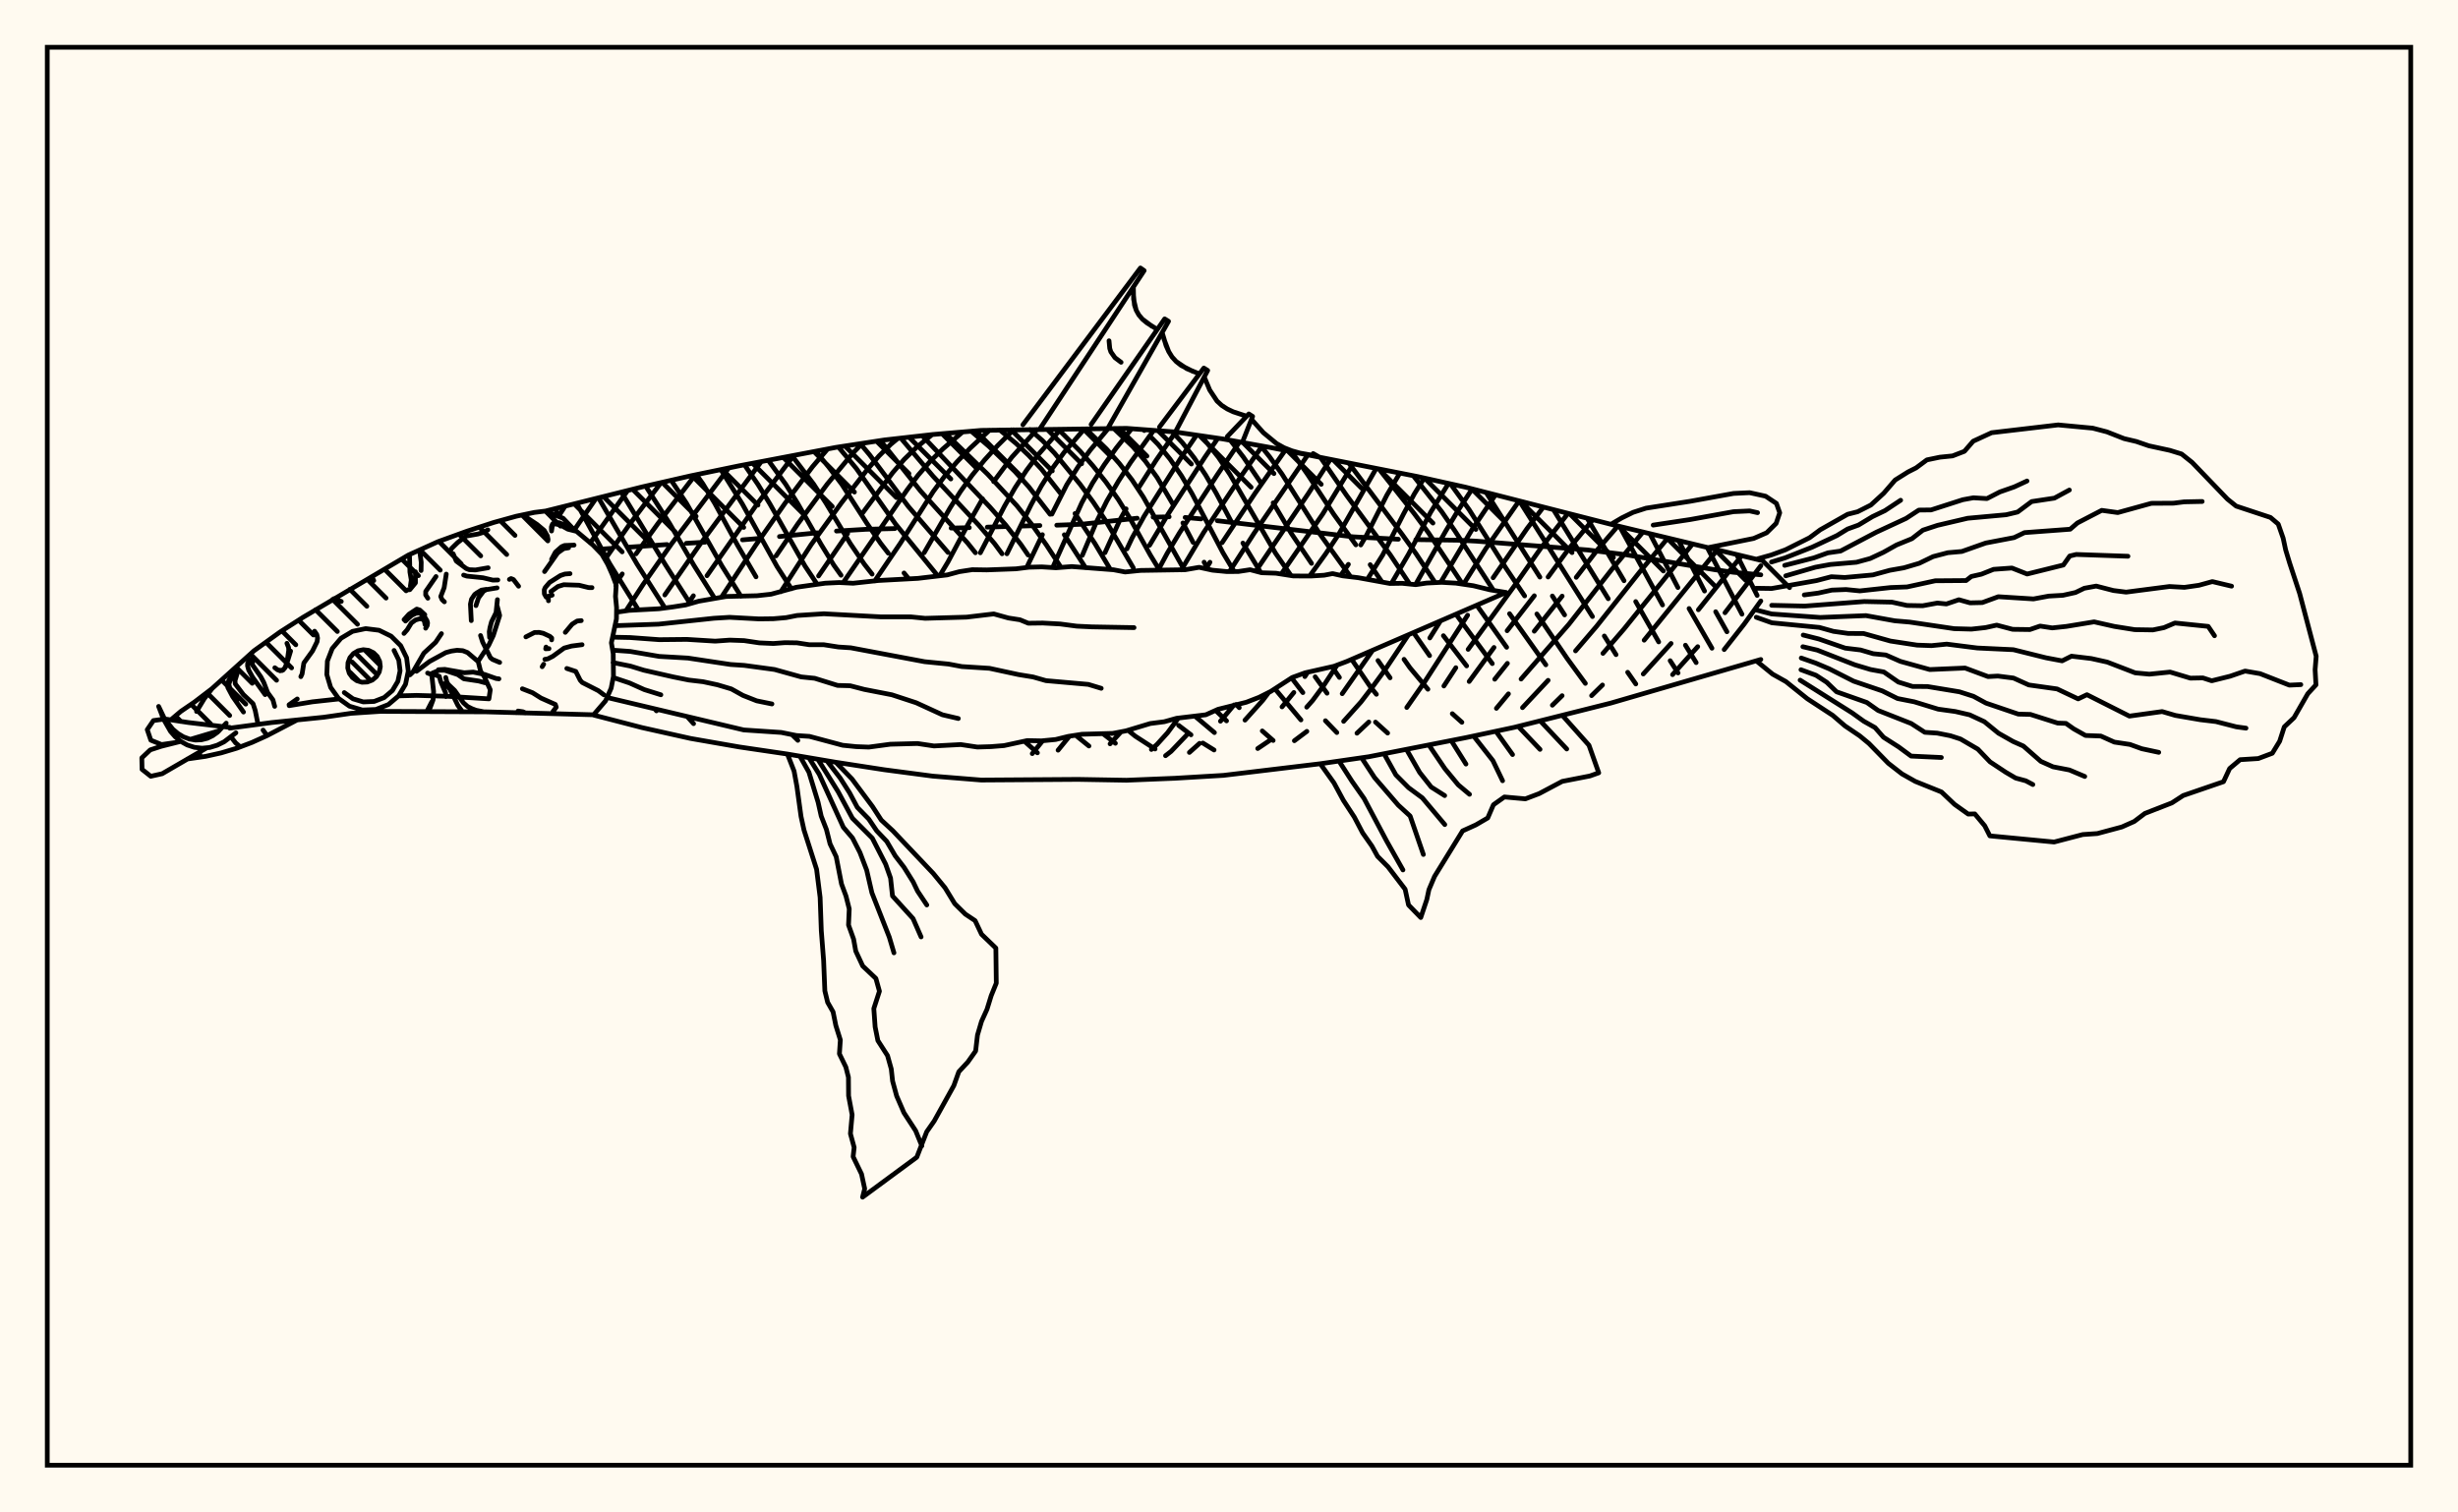 <svg xmlns="http://www.w3.org/2000/svg" width="520" height="320"><rect x="0" y="0" width="520" height="320" fill="floralwhite"/><rect x="10" y="10" width="500" height="300" stroke="black" stroke-width="1" fill="none"/><path stroke="black" stroke-width="1" fill="none" stroke-linecap="round" stroke-linejoin="round" d="
M 115.31 108.15 135.84 103.02 146.09 100.68 156.34 98.56 176.83 94.66 187.08 93.09 197.33 91.93 207.58 91.06 238.32 90.63 248.57 91.39 258.82 92.89 269.06 94.74 299.81 100.81 310.06 103.08 340.8 110.93 372.51 118.55 
M 372.51 139.53 340.8 148.75 320.3 153.9 310.06 156.08 289.56 160.11 279.31 161.59 258.82 164.05 248.57 164.66 238.32 165.08 228.07 164.9 207.58 165.04 197.33 164.21 187.08 162.86 176.83 161.28 166.58 159.54 156.34 158.03 146.09 156.24 135.84 153.95 125.58 151.29 
M 372.51 121.62 366.64 121.07 362.85 120.55 343.87 117.35 335.9 116.36 312.38 114.5 308.68 114.3 299.52 114.17 
M 295.83 114.09 286.3 113.58 257.52 110.17 
M 254.1 109.79 250.72 109.48 
M 247.34 109.34 243.95 109.42 
M 240.58 109.64 228.78 110.92 223.56 111.12 
M 219.99 111.19 216.34 111.3 
M 212.63 111.41 208.86 111.53 
M 205.06 111.64 201.22 111.73 
M 189.31 111.83 183.15 111.99 176.96 112.36 
M 172.87 112.73 164.9 113.52 
M 160.98 113.89 157.08 114.22 
M 149.19 114.71 145.18 114.95 
M 141.13 115.21 133.16 115.76 
M 129.33 116.03 126.33 116.24 
M 138.52 149.97 138.87 150.4 
M 117.43 107.63 118.37 109.35 
M 145.37 151.6 146.73 153.11 
M 122 106.49 128.99 119.27 135.06 129.04 
M 126.62 105.34 134.76 119.33 140.67 128.63 
M 131.44 104.13 140.73 119.42 146.02 127.71 
M 167.55 155.43 168.79 156.64 
M 136.59 102.84 141.64 110.73 146.76 119.55 150.94 126.2 
M 141.99 101.62 145.21 106.45 152.72 119.74 156.75 126.16 
M 147.33 100.43 148.69 102.35 151.2 106.48 156.04 115.37 159.94 122.05 
M 152.5 99.36 157.03 106.61 164.38 119.85 167.42 124.57 
M 157.5 98.35 160.36 102.51 162.86 106.59 170.29 119.74 172.88 123.62 
M 162.54 97.41 166.21 102.45 168.74 106.49 173.7 115.17 176.4 119.57 177.93 121.71 
M 167.58 96.46 172.11 102.4 174.72 106.42 179.9 115.03 182.85 119.36 184.5 121.47 
M 172.55 95.5 175.29 98.78 178.09 102.47 183.38 110.7 186.29 114.94 187.92 117.04 
M 191.25 121.23 192.24 122.45 
M 216.72 156.83 219.47 159.28 
M 177.37 94.58 181.13 99.08 189.44 110.85 198.37 121.81 
M 181.99 93.87 183.95 96.2 192.18 107.18 200.56 116.89 
M 227.61 155.61 230.37 157.84 
M 186.27 93.21 194.73 103.87 204.71 114.9 206.35 116.95 
M 233.4 155.28 235.97 157.26 
M 190.57 92.69 197.38 100.74 207.03 111.07 210.4 115.02 211.99 117.17 
M 238.62 154.5 240.16 155.75 244.36 158.47 
M 195.09 92.18 209.4 107.26 212.72 111.02 215.97 115.2 217.5 117.43 
M 200.03 91.7 208.95 100.34 215.1 106.97 218.28 110.96 221.4 115.35 224.46 120.05 
M 249.34 153.47 251.96 155.47 
M 254.47 157.21 256.84 158.68 
M 205.47 91.24 209.23 94.46 214.72 99.77 217.63 102.98 222.15 108.81 
M 225.16 113.14 229.66 120.12 
M 252.84 151.56 256.92 155 
M 211.52 90.98 214.96 93.83 217.61 96.34 220.32 99.25 224.53 104.61 
M 227.42 108.65 231.63 114.99 234.91 120.49 
M 257.16 150.3 259.48 152.52 
M 217.86 90.87 220.54 93.22 223.09 95.87 228.46 102.41 231.28 106.24 233.97 110.26 239.75 120.13 
M 261.52 149.04 262.17 149.73 
M 267.04 154.65 269.34 156.67 
M 223.89 90.83 228.52 95.48 231.21 98.55 233.96 101.99 236.61 105.73 239.01 109.61 243.35 117.43 245.3 120.63 
M 229.75 90.78 234.08 94.99 236.8 98.06 239.46 101.5 241.89 105.19 250.53 120.55 
M 269.71 145.73 275.22 152.32 
M 235.66 90.68 239.62 94.47 242.3 97.57 244.8 101.03 248.13 106.67 
M 250.25 110.64 252.41 114.76 
M 254.73 118.94 255.61 120.45 
M 273.24 143.43 275.63 146.54 
M 280.4 152.49 282.81 154.99 
M 241.85 90.89 242.08 91.09 
M 243.65 92.65 244.99 94.01 247.54 97.15 249.95 100.67 252.18 104.45 258.72 116.95 261.09 120.92 
M 278.23 143.19 280.74 146.67 
M 247.96 91.34 250.14 93.66 252.65 96.89 255.04 100.48 257.3 104.36 260.62 110.62 
M 262.94 114.9 266.72 121.14 
M 281.8 141.07 283.36 143.33 
M 290.99 152.78 293.56 155.1 
M 254.13 92.2 257.77 96.76 260.22 100.41 269.83 117.02 273.13 121.79 
M 285.94 139.5 289.86 145.25 291.18 146.9 
M 260.28 93.15 263.03 96.69 266.86 102.33 
M 269.34 106.39 273.13 112.79 277.46 119.2 
M 291.52 139.76 294.08 143.41 
M 266.7 94.31 268.55 96.6 271.21 100.3 279.2 112.96 285.74 122.04 
M 297.03 139.5 298.27 141.27 302.08 145.83 
M 307.24 151 309.27 152.82 
M 273.27 95.59 276.67 100.44 282.17 108.82 286.84 115.28 
M 289.87 119.47 292.35 123.11 
M 299.03 133.84 302.43 138.71 
M 279.39 96.84 284.84 104.76 294.12 117.4 298.23 123.57 
M 305.36 134.5 310.27 140.89 
M 285.37 98.02 296.64 113.08 299.56 117.14 303.61 123.27 
M 308.01 129.95 315.7 140.4 
M 291.77 99.28 299.19 108.67 302.18 112.7 309.42 123.59 
M 312.41 128.05 318.74 136.95 
M 298.99 100.66 304.98 108.23 307.75 112.26 315.97 124.92 
M 319.35 129.85 327.03 140.66 
M 306.85 102.37 310.81 107.84 318.59 120.2 322.54 126.08 
M 325.13 129.9 331.56 139.35 335.39 144.59 
M 314.39 104.19 325.77 122.1 
M 328.41 126.1 331 130.1 
M 321.45 106.01 336.89 130.45 
M 339.4 134.56 341.88 138.51 
M 344.34 142.24 346.06 144.71 
M 328.67 107.88 340.23 126.68 
M 335.79 109.67 343.57 122.87 
M 346.04 127.28 350.9 135.81 
M 353.33 139.79 355 142.38 
M 342.64 111.37 351.72 128 
M 356.56 136.51 358.83 140.19 
M 349.03 112.9 354.97 124.31 
M 357.33 128.75 362.17 137.15 
M 355.11 114.37 360.6 125.05 
M 362.96 129.43 365.34 133.67 
M 361.18 115.85 368.52 129.95 
M 367.39 117.33 371.73 125.98 
M 119.54 107.11 118.15 109.26 
M 126.07 105.48 121.52 112.08 
M 132.79 103.78 124.86 114.87 
M 139.86 102.1 133.23 110.87 127.97 118.38 
M 147.09 100.48 139.19 110.77 134.56 117.18 
M 131.64 121.43 130.26 123.49 
M 154.17 99.01 142.07 115.06 136.06 123.64 132.42 129.23 
M 161.03 97.69 148.1 115.15 140.64 125.88 
M 167.88 96.41 160.18 106.61 149.56 121.81 
M 146.69 126.05 145.44 127.88 
M 175.09 95 171.91 98.72 166.04 106.53 159.84 115.4 152.62 126.36 
M 182.46 93.8 180.47 95.82 175.01 102.42 168.8 110.81 164.18 117.61 
M 189.95 92.76 188.45 94 185.96 96.47 183.51 99.31 177.99 106.42 171.61 115.22 165.19 125.2 
M 197.2 91.94 193.87 94.68 191.28 97.2 188.88 99.97 182.4 108.65 
M 179.32 112.87 173.17 121.86 
M 203.65 91.39 199.48 94.97 196.73 97.67 194.22 100.55 191.91 103.64 178.36 123.29 
M 209.34 91.02 205.28 94.79 202.47 97.7 199.82 100.79 197.43 104 190.49 114.91 185.05 122.93 
M 214.42 90.93 211.06 94.27 208.28 97.33 205.63 100.59 203.18 104 200.98 107.48 195.51 116.95 
M 219.39 90.86 214.06 96.73 210.21 101.9 
M 207.87 105.53 204.71 111.08 200.54 118.91 198.82 121.77 
M 224.37 90.83 219.68 96.14 217.15 99.53 214.73 103.22 212.5 107.11 207.39 116.96 
M 229.37 90.78 225.1 95.74 222.64 99.1 220.31 102.8 218.12 106.82 213.02 117.17 
M 234.43 90.7 230.58 95.31 228.05 98.79 225.68 102.56 222.53 108.78 
M 220.53 113.12 217.2 120.07 
M 239.4 90.71 236.15 94.79 233.61 98.34 231.12 102.22 228.84 106.41 222.69 120.09 
M 244.07 91.06 239.18 97.84 236.64 101.76 234.17 105.98 231.93 110.49 228.97 117.5 
M 248.71 91.41 244.58 97.38 240.78 103.35 
M 238.23 107.66 236.98 109.88 233.76 116.94 
M 253.14 92.06 249.74 97.02 242.03 109.24 239.52 113.78 238.41 116.13 
M 257.65 92.72 254.84 96.82 247.14 108.74 243.19 115.37 
M 220.59 156.72 218.38 159.45 
M 262.24 93.5 257.53 100.44 249.53 112.73 246.93 117.06 245.02 120.62 
M 226.22 155.8 223.84 158.72 
M 267.01 94.37 262.8 100.39 254.65 112.65 249.92 120.57 
M 271.86 95.31 265.54 104.33 258.54 114.82 
M 255.97 118.96 255.14 120.35 
M 237.17 154.83 234.84 157.38 
M 276.65 96.28 265.33 112.79 260.1 120.93 
M 281.42 97.24 276.77 104.44 265.66 120.85 
M 249.29 151.93 247 155.04 244.77 157.5 243.58 158.57 
M 286.24 98.2 279.84 108.73 271.05 121.46 
M 250.97 155.6 247.74 158.98 246.57 159.89 
M 291.12 99.15 283.18 113.09 280.42 117.22 277.05 121.88 
M 261.06 149.15 258.19 152.59 
M 253.78 157.27 251.62 159.2 
M 296.13 100.11 293.39 104.77 289.11 113.21 287.88 115.3 
M 285.26 119.4 283.63 121.75 
M 268.4 146.51 267.15 148.16 263.38 152.36 
M 301.3 101.14 299.22 104.48 296.89 108.81 292.51 117.42 289.28 122.55 
M 276.64 142.23 276.05 143.15 
M 273.72 146.51 271.22 149.56 
M 306.44 102.28 302.64 108.41 297.99 117.24 294.36 123.44 
M 282.86 140.73 280.05 145.02 277.69 148.21 276.44 149.62 
M 268.6 156.67 266.08 158.37 
M 311.45 103.44 308.47 107.98 305.82 112.41 299.46 123.69 
M 290.4 137.57 283.95 146.77 
M 276.47 154.74 273.83 156.72 
M 316.37 104.7 311.43 112.02 304.77 123.22 
M 297.97 134.3 293.04 141.67 290.42 145.26 287.93 148.51 284.25 152.62 
M 321.37 105.99 314.3 116.13 309.6 123.62 
M 304.75 131.36 302.48 134.98 
M 289.58 152.76 287.07 155.13 
M 326.49 107.31 323.06 111.82 315.88 122.24 
M 310.48 130.16 301.36 144.32 297.61 149.69 
M 331.7 108.65 325.99 115.95 320.21 124.18 310.59 137.39 
M 307.99 141.27 305.46 145.14 
M 336.97 109.97 332 115.96 327.51 122.08 
M 324.59 126.05 318.84 133.45 
M 316.06 136.99 310.81 144.19 
M 342.28 111.28 338.04 116.2 333.46 122.15 
M 330.48 126.12 324.58 133.55 
M 318.9 140.35 316.22 143.71 
M 347.59 112.55 340.94 120.53 331.91 132.07 321.79 143.67 
M 319.12 146.8 316.57 149.87 
M 352.85 113.82 346.79 121.14 337.77 132.5 333.31 137.71 
M 327.51 143.94 322.09 149.72 
M 358.07 115.09 343.58 133.06 339.11 138.24 
M 330.47 147.19 328.41 149.21 
M 363.3 116.36 347.83 135.45 
M 339.01 144.93 336.71 147.18 
M 368.45 117.58 359.3 129.01 
M 353.52 136.14 347.64 142.6 
M 372.51 119.7 364.93 129.64 
M 359.16 136.82 353.84 142.74 
M 372.51 127.15 369 132.03 364.76 137.43 
M 216.4 89.87 241.26 56.7 242.05 57.25 219.91 90.86 
M 230.83 89.81 246.39 67.47 247.21 67.98 234.32 90.7 
M 245.3 90.33 254.68 77.87 255.49 78.38 248.65 91.4 
M 259.64 92.36 264.19 87.58 265 88.1 262.82 93.61 
M 277.8 95.96 279.31 96.83 
M 239.77 60.71 239.82 63.32 240.37 65.64 240.93 66.64 241.69 67.53 242.63 68.31 244.83 69.7 
M 245.86 70.35 246.69 73.13 247.25 74.39 247.95 75.52 248.83 76.49 251.07 78 253.74 79.11 
M 254.77 79.76 255.92 82.52 257.46 84.85 258.46 85.77 259.61 86.52 260.9 87.13 263.73 88.06 
M 264.76 88.72 267.27 91.54 270.07 93.85 271.63 94.72 273.3 95.38 275.06 95.87 278.78 96.52 
M 239.76 62.04 240 64.53 240.37 65.64 240.93 66.64 241.69 67.53 243.7 69.03 
M 234.62 72.1 234.77 73.72 235.01 74.45 235.87 75.67 237.17 76.65 
M 246.25 71.77 247.25 74.39 247.95 75.52 248.83 76.49 249.87 77.31 252.37 78.58 
M 130.43 129.53 133.09 129.14 139.39 128.8 142.24 128.43 145.05 127.99 147.83 127.2 153.62 126.2 160.16 126.04 163.11 125.72 168.48 124.25 174.58 123.39 177.52 123.25 180.48 123.4 185.83 122.82 194.19 122.37 200.39 121.64 202.95 120.95 205.69 120.53 208.74 120.58 214.95 120.35 217.67 120.01 220.38 119.94 223.39 120.13 226.73 119.87 235.57 120.55 238.03 121.02 241.28 120.69 250.74 120.54 253.69 120.03 256.5 120.64 259.51 120.93 261.96 120.92 264.47 120.54 266.9 121.18 269.93 121.28 273.61 121.86 277.31 121.88 280.14 121.7 281.92 121.36 284.06 121.84 287.35 122.23 294.03 123.45 296.62 123.41 299.5 123.7 301.81 123.36 304.98 123.21 308.01 123.38 311.7 123.93 315.26 124.8 318.63 125.35 284.91 139.95 282.2 140.97 276.1 142.35 273.36 143.35 268.83 146.29 266.35 147.54 263.66 148.58 257.68 150.07 255.1 151.23 248.92 151.97 246.31 152.7 243.34 153.08 238.21 154.63 235.41 155.17 228.9 155.35 226.01 155.8 223.33 156.46 220.34 156.75 217.31 156.69 212.41 157.75 209.65 157.97 206.76 158.06 203.25 157.53 197.59 157.83 194.1 157.31 188.35 157.46 183.8 158.07 181.13 157.97 178.27 157.68 171.24 155.8 168.49 155.62 165.27 154.97 157.34 154.44 128.42 147.57 
M 130.12 132.38 139.33 132.06 151.02 130.81 154.34 130.61 160.56 130.95 163.61 130.91 166.29 130.68 168.63 130.22 174.29 129.86 186.28 130.51 192.72 130.52 195.71 130.82 204.49 130.57 210.23 129.89 213.32 130.75 215.77 131.13 217.54 131.86 220.59 131.82 224.3 132.02 227.79 132.48 230.96 132.63 239.91 132.79 
M 129.6 134.81 133.33 134.89 139.45 135.34 145.3 135.28 151.31 135.65 154.39 135.43 157.42 135.54 160.66 136.02 163.61 136.15 166.08 135.97 168.6 136.01 171.23 136.41 174.22 136.4 177.37 136.89 179.99 137.06 195.61 140 200.68 140.5 203.49 141.03 209.33 141.4 215.49 142.73 218.55 143.23 221.28 144.01 230.23 144.8 232.97 145.63 
M 129.61 137.56 133.35 137.83 139.45 138.88 145.53 139.23 154.55 140.59 157.44 140.78 163.85 141.65 169.5 143.22 172.35 143.51 177.2 145.02 179.86 145.09 182.83 145.86 188.68 147 193.83 148.69 199.37 151.23 202.74 152.02 
M 129.69 140.19 133.37 140.93 136.2 141.8 142.43 143.22 145.7 143.88 148.76 144.24 151.78 144.89 154.71 145.76 157.17 147.13 160.08 148.28 163.31 148.94 
M 129.73 143.35 133.17 144.5 136.32 145.91 139.81 147 
M 176.83 161.28 180.23 164.8 184.58 170.64 186.44 173.51 188.88 175.77 197.43 184.79 199.93 187.84 201.98 191.2 204.22 193.41 206.29 194.79 207.65 197.67 210.68 200.59 210.77 208.01 209.69 210.67 208.81 213.53 207.64 216.11 206.79 219 206.4 222.37 204.75 224.7 202.84 226.76 201.79 229.69 197.63 237.19 196.05 239.45 193.95 244.84 182.48 253.29 182.93 251.51 182.26 248.4 180.48 244.73 180.7 242.77 179.91 239.86 180.27 235.86 179.52 231.84 179.49 227.93 178.94 225.76 177.58 222.97 177.78 220.03 176.82 216.96 176.24 214.09 175.09 212.07 174.5 209.64 174.24 203.22 173.75 196.93 173.5 189.87 172.75 183.92 170.09 175.62 169.46 172.75 168.59 166.4 167.99 163.15 166.58 159.54 
M 174.93 160.96 177.74 164.61 179.73 167.74 181.37 170.82 183.79 173.29 185.46 175.77 187.59 178.01 189.39 181.08 191.25 183.5 193.18 186.59 194.11 188.53 196.07 191.47 
M 173.02 160.64 177.32 167.52 180.33 173.12 184.54 177.34 187.36 182.84 188.4 185.78 188.81 189.56 193.16 194.35 194.86 198.23 
M 171.12 160.31 173.31 163.82 178.41 175.03 180.35 177.3 181.92 180.36 183.35 184.1 184.45 188.88 188.13 198.27 189.12 201.6 
M 169.22 159.99 171.13 163.38 173.07 169.73 173.73 172.67 174.83 175.49 175.6 178.54 176.9 181.26 178.02 187.02 178.97 189.58 179.66 192.3 179.51 195.71 180.58 198.69 181.04 201.23 182.51 204.38 185.3 207.02 186.05 209.72 184.86 213.39 185.14 217.28 185.72 220.17 187.76 223.34 188.55 226.17 188.83 228.73 189.69 231.88 191.23 235.43 193.71 239.24 195.02 242.45 
M 330.55 151.39 336.15 157.67 338.22 163.51 336.34 164.18 330.5 165.32 325.62 167.91 322.7 169.02 318.26 168.62 315.94 170.27 314.74 173.06 312.22 174.53 309.42 175.8 303.48 185.44 302.29 188.25 301.85 190.32 300.57 194.13 297.98 191.47 297.26 188.14 293.64 183.4 291.43 181.18 290.22 178.99 288.27 176.22 286.51 172.87 284.2 169.34 282.21 165.65 279.31 161.59 
M 325.86 152.54 331.45 158.47 
M 321.18 153.69 325.8 158.55 
M 316.46 154.72 319.99 159.65 
M 311.74 155.72 315.83 160.93 317.88 165.19 
M 307.01 156.68 310.13 161.66 
M 302.27 157.61 305.67 162.63 308.5 166.06 310.88 168.06 
M 297.54 158.55 300.34 163.44 302.78 166.52 305.63 168.33 
M 292.8 159.47 295.3 163.95 297.98 166.65 300.89 168.8 305.65 174.46 
M 288.05 160.33 290.8 164.53 295.81 170.35 298.32 172.65 301.12 180.79 
M 283.27 161.02 286.01 165.29 288.58 168.95 293.33 177.91 296.8 184.06 
M 371.54 118.32 374.72 117.42 377.73 116.32 382.82 113.77 385.08 112.09 390.87 108.81 392.99 108.27 395.78 106.86 398.51 104.36 400.93 101.56 403.66 99.85 405.36 98.99 407.64 97.3 410.39 96.73 413.07 96.46 415.58 95.49 417.43 93.35 421.34 91.55 435.41 89.9 442.73 90.59 445.72 91.37 449.36 92.8 451.95 93.41 454.59 94.32 459.02 95.28 461.52 96.05 463.75 97.83 471.23 105.6 473.07 107.08 480.33 109.48 481.97 110.88 483.01 113.86 483.54 116.34 484.38 119.12 486.5 125.56 490 138.85 489.77 141.68 489.95 144.9 488.22 146.78 485.31 151.85 483.25 153.79 482.27 156.83 480.72 159.37 477.75 160.49 473.91 160.73 471.69 162.6 470.39 165.39 461.86 168.32 459.46 169.88 453.76 172.1 451.51 173.8 448.88 174.97 443.69 176.36 440.61 176.57 434.56 178.15 420.96 176.85 419.88 174.72 417.78 172.2 416.38 172.24 413.49 170.18 410.73 167.56 405.19 165.33 402.37 163.74 399.48 161.49 395.38 157.3 393.43 155.69 390.31 153.58 387.73 151.36 382.35 147.84 377.82 144.21 375 142.63 371.54 139.81 
M 374.76 118.91 377.64 118.03 383.37 115.77 388.61 113.31 390.86 111.93 393.17 111.09 396.12 109.31 398.77 108.04 402.09 105.84 
M 377.56 119.62 383.75 118.03 386.7 116.97 389.37 116.59 396.91 112.62 403.25 109.68 405.94 107.92 408.53 107.89 415.24 105.73 417.47 105.32 420.35 105.49 423.06 104.09 426.14 103.01 428.82 101.77 
M 377.78 121.83 384.05 120.01 387.22 119.43 392.74 118.96 395.64 118.17 398.44 116.86 401.22 115.3 404.48 113.97 406.79 112.17 409.88 111.15 416.27 109.65 424.41 108.91 426.84 108.33 429.8 106.12 434.62 105.39 437.78 103.68 
M 371.54 124.46 374.8 124.51 384.29 122.84 387.43 122.02 390.27 122.18 396.21 121.64 399.8 120.66 402.8 120.13 406.02 119.18 408.96 117.76 412.07 116.94 415.03 116.68 420.09 114.89 426.1 113.74 428.29 112.69 437.96 111.97 439.48 110.65 444.63 107.98 448.03 108.45 455.13 106.49 459.84 106.46 462.07 106.18 465.88 106.1 
M 381.7 125.87 384.66 125.48 387.54 124.85 390.54 124.73 393.45 125.02 399.96 124.31 403.44 124.18 409.4 122.88 415.94 122.83 417.04 121.97 419.19 121.48 421.75 120.46 425.63 120.18 428.85 121.45 436.51 119.55 437.86 117.64 439.23 117.31 450.18 117.69 
M 374.81 128.07 381.8 128.23 394.38 127.27 400.25 127.4 403.44 128.1 406.76 128.16 409.86 127.59 411.77 127.78 414.41 126.89 416.77 127.55 419.36 127.49 422.75 126.25 430.19 126.72 433.41 126.12 436.42 125.95 439.08 125.36 440.94 124.46 443.46 124 447.1 124.94 449.79 125.28 458.96 124.09 462.13 124.27 465.2 123.83 468.03 123.05 472.1 124.02 
M 371.54 129.06 374.79 129.9 385.08 130.64 394.75 130.25 400.86 131.35 404.01 131.62 413.4 133.01 417.06 133.11 420.05 132.78 422.41 132.26 425.79 133.15 429.43 133.2 431.59 132.46 434.16 132.85 437.17 132.53 443.02 131.57 447.28 132.53 451.61 133.22 455.44 133.28 457.81 132.79 460.12 131.81 467.15 132.53 468.49 134.51 
M 371.54 130.6 374.84 131.77 384.91 132.75 387.87 133.58 390.99 134.02 394.27 134.04 399.93 135.63 405.56 136.49 408.62 136.6 411.84 136.28 418.3 137.1 425.94 137.46 432.86 139.18 436.25 139.82 438.23 138.83 442.41 139.33 445.79 140.08 451.71 142.36 454.71 142.64 459.09 142.19 463.38 143.48 466.02 143.43 467.9 144.04 471.8 143.07 474.96 141.98 478.13 142.53 484.32 144.96 486.75 144.85 
M 381.48 134.36 384.77 135.19 390.37 137.13 393.61 137.52 396.3 138.31 398.96 138.58 402.03 139.93 408.25 141.66 415.72 141.34 420.58 143.15 422.66 143.04 425.96 143.46 429.19 144.92 435.18 145.76 439.64 147.87 441.5 146.98 450.48 151.51 457.41 150.55 460.22 151.37 465.5 152.28 468.79 152.67 473.1 153.78 475.15 154.06 
M 381.4 136.83 384.46 137.55 392.4 140.66 395.74 141.66 398.53 142.17 401.61 144.31 404.62 145.24 407.74 145.25 414.53 146.37 417.49 147.32 420.14 148.76 426.99 151.09 429.53 151.15 435.32 152.99 437.06 153.05 438.69 154.2 441.2 155.61 444.44 155.73 447.29 157.01 450.61 157.51 453.09 158.41 456.69 159.18 
M 381.06 139.22 384.11 140.29 387.01 141.52 392.14 144.12 398.2 146.18 401.43 147.79 404.98 148.49 410.03 150.04 413.66 150.54 416.68 151.24 419.8 152.69 422.79 155.13 425.88 156.88 428.06 157.85 431.75 161.09 434.33 162.24 437.79 162.91 441.04 164.28 
M 381 141.7 384.18 142.87 386.46 144.36 388.54 146.37 394.94 148.63 397.33 150.32 404.33 153.08 407.2 154.94 409.83 155.11 412.63 155.67 414.76 156.36 418.42 158.5 421 161.19 424.32 163.39 426.42 164.62 428.56 165.2 430.06 165.99 
M 380.82 143.9 391.81 150.82 394.29 152.6 396.67 153.94 398.46 155.98 401.67 158.03 404.3 159.97 410.7 160.27 
M 340.8 110.93 343.07 109.59 345.49 108.4 348.22 107.52 357.57 106.06 366.74 104.4 370.14 104.24 373.51 104.98 375.81 106.51 376.51 108.49 375.75 110.74 373.75 112.72 371 113.92 361.3 115.88 
M 349.74 111.1 357.57 109.92 366.74 108.26 370.14 108.1 371.82 108.47 
M 36.12 152.32 38.27 150.5 41.16 148.52 44.8 145.74 53.74 137.68 59.23 133.73 64.11 130.61 86.37 117.45 92.65 114.61 98.81 112.38 104.45 110.54 109.22 109.22 113.03 108.42 115.29 108.14 119.13 109.65 120.99 111.6 125.46 115.34 127.34 117.29 128.56 119.4 129.53 121.57 130.36 123.77 130.21 126.2 130.44 128.55 130.41 130.95 129.34 136 129.73 138.31 129.78 143.1 129.29 145.61 128.1 148.29 125.58 151.23 102.86 150.61 80.45 150.51 74.27 150.92 68.5 151.75 57.51 152.87 48.6 154.06 
M 105.2 128.28 105.71 130.22 104.36 134.46 103.39 136.51 101.15 139.92 101.67 142.01 102.44 143.14 103.72 145.94 103.43 147.86 94.71 147.32 88.15 147.13 84.33 147.23 
M 71.77 147.87 66.09 148.49 61.18 149.3 
M 37.14 157.1 34.18 157.53 31.91 156.61 31.15 154.38 32.46 152.45 34.91 152.12 39.86 152.87 48.61 153.9 
M 43.79 158.2 34.31 163.7 31.89 164.24 30.05 162.78 30 160.35 31.78 158.66 34.11 157.9 38.25 156.86 
M 40.32 156.41 46.36 154.61 
M 71.61 147.76 69.95 145.44 69.14 142.71 69.26 139.86 70.29 137.21 72.14 135.04 74.58 133.58 77.37 133 80.2 133.35 82.75 134.6 84.77 136.61 86.02 139.17 86.37 142 85.79 144.78 84.33 147.23 82.16 149.07 79.5 150.11 76.66 150.22 73.93 149.41 71.61 147.76 
M 83.36 137.62 84.36 139.66 84.64 141.93 84.17 144.16 83.01 146.11 81.27 147.59 79.15 148.41 76.87 148.51 74.69 147.86 72.83 146.53 
M 74.56 143.36 73.89 142.44 73.57 141.34 73.62 140.21 74.03 139.14 74.77 138.27 75.75 137.69 76.86 137.46 77.99 137.6 79.01 138.1 79.82 138.9 80.32 139.93 80.46 141.06 80.23 142.17 79.64 143.15 78.77 143.89 77.71 144.3 76.57 144.35 75.48 144.02 74.56 143.36 
M 74.1 142.28 76.01 144.18 
M 74.47 140.04 78.45 144.02 
M 75.37 138.33 79.85 142.81 
M 77.36 137.72 80.43 140.78 
M 37.11 151.48 38.28 152.65 
M 40.44 149.02 44.56 153.14 
M 43.75 146.54 48.59 151.38 
M 46.89 143.89 51.99 148.98 
M 49.95 141.16 53.36 144.57 
M 52.97 138.38 58.51 143.93 
M 56.25 135.87 61.69 141.31 
M 59.64 133.47 62.58 136.42 
M 63.17 131.21 66.31 134.35 
M 66.75 129 71.37 133.61 
M 70.36 126.82 75.63 132.08 
M 74.02 124.68 77.61 128.27 
M 77.71 122.58 81.67 126.54 
M 81.39 120.47 85.92 125 
M 84.99 118.28 88.52 121.8 
M 88.84 116.33 93.13 120.63 
M 92.84 114.54 97.58 119.29 
M 97.09 113.01 101.7 117.61 
M 101.41 111.53 107.2 117.32 
M 105.83 110.16 108.95 113.28 
M 110.43 108.96 115.9 114.44 
M 115.47 108.21 118.57 111.32 
M 107.77 122.59 108.11 122.41 108.62 122.61 109.71 124.03 
M 100.9 139.76 98.9 138.06 97.91 137.67 96.7 137.58 95.49 137.75 94.32 138.07 90.86 139.96 88.12 142.03 
M 114.7 141.06 115.02 140.53 
M 120.59 121.37 119.51 121.45 118.56 121.77 116.27 123.23 115.34 124.32 115.14 124.79 115.16 125.66 115.55 126.34 
M 50.21 148 48.68 145.8 48.41 144.78 48.73 143.84 50.19 141.88 
M 60.7 136.11 61.05 137 61.08 137.57 60.72 140.18 60.24 141.37 59.65 141.88 
M 97.81 150.55 96.85 149.22 95.18 145.79 94.15 144.6 
M 79.07 122.84 78.67 122.04 
M 127.76 147.01 126.58 146.13 123.18 144.4 122.75 143.93 121.81 142.06 119.91 141.43 
M 105.55 143.63 104.96 143.56 102.5 142.69 100.1 142.2 98.2 142.34 94.1 141.62 92.74 141.7 
M 56.09 146.97 53.44 143.28 52.61 141.76 52.37 140.89 52.39 140.32 52.69 139.85 53.67 139.26 
M 58.11 149.45 57.74 148.08 56.62 146.53 55.8 144.38 55.17 143.19 53.36 140.59 53.47 139.94 
M 100.69 128.13 101.23 126.5 102.29 125.08 102.89 124.75 105.16 124.38 
M 72.2 127.25 70.66 126.65 
M 54.58 153.24 53.99 150.31 53.53 148.88 51.49 146.96 49.77 144.69 49.72 144 50.14 142.61 
M 121.45 115.33 119.43 115.41 118.81 115.67 117.5 116.82 116.69 118.34 
M 120.29 115.9 119.24 116.08 117.98 116.98 115.2 120.93 
M 111.62 109.63 113.62 110.96 115.14 112.23 115.8 113.39 115.95 114.16 
M 90.29 150.53 91.34 148.5 
M 111.25 134.75 113.08 133.82 114.06 133.8 114.94 133.99 116.33 134.64 116.72 134.99 116.7 135.38 
M 102.59 144.45 101.28 144.09 98.13 143.62 96.84 142.73 94.07 141.81 92.89 141.82 91.49 142.41 
M 61.48 137.75 60.49 140.99 59.91 141.75 59.24 141.93 
M 41.58 150.53 43.21 147.83 44.87 145.68 
M 109.24 150.8 110.33 150.68 110.96 150.85 
M 130.28 123.97 130.33 123.7 
M 87.89 120.97 87.89 123.32 86.7 124.76 86.28 124.79 
M 103.21 112.11 102.17 112.67 101.08 112.99 98.61 113.42 96.83 114.78 95.55 116.03 95.22 116.66 
M 85.48 131.1 86.52 129.95 88.17 128.87 88.81 129.07 89.87 130.05 
M 85.78 131.4 87.11 130.2 87.99 129.77 88.69 129.67 89.79 130.42 90.33 131.32 90.46 131.8 90.38 132.35 90.05 132.91 
M 110.51 145.73 112.67 146.57 114.46 147.7 117.48 149.04 117.68 149.62 116.94 150.6 
M 59.4 141.82 58.8 141.77 58.14 141.28 
M 102.4 150.61 100.73 150.28 99.84 149.94 98.91 149.47 98.04 148.7 96.18 146.08 94.84 144.81 94.54 144.31 94.3 143.34 
M 94.41 121.47 93.96 124.35 93.24 126.21 93.52 126.87 94.01 127.33 
M 116.14 137.23 115.44 137.27 115.52 136.9 
M 109.59 150.44 110.63 150.59 111.22 150.86 
M 121.88 112.4 120.15 111.97 118.64 111.13 117.48 110.83 117.05 110.97 116.85 111.23 116.68 112.35 
M 85.46 134.02 86.15 133.24 87.01 131.83 87.89 131.18 88.77 130.92 89.37 130.98 89.78 131.4 89.91 132.13 
M 86.64 117.77 86.72 121.03 87.01 122.72 86.82 123.99 
M 66.55 133.55 67.02 134.25 67.18 135 67.08 135.76 66.12 137.72 64.28 140.27 63.91 142.59 63.64 143.17 
M 61.15 149.11 62.89 147.88 
M 91 149.73 91.62 148.07 91.73 146.31 91.35 142.92 91.16 142.66 90.46 142.4 
M 125.24 124.33 124.52 124.32 122.51 123.82 119.27 123.71 118.03 124.09 116.54 125.17 
M 92.24 121.98 90.06 125.13 90.05 125.87 90.51 126.57 
M 99.7 131.31 99.52 127.82 99.75 126.77 100.43 125.76 100.89 125.43 101.84 124.86 102.9 124.69 
M 94.33 147.39 94.26 146.57 93.22 144.17 92.94 143.1 91.74 142.7 
M 93.39 134.06 92.15 135.91 89.67 138.19 87.33 142.22 86.74 142.78 
M 95.87 117.16 96.52 118.71 98.64 120.29 99.26 120.53 100.6 120.59 103.27 120.13 
M 88.76 116.37 89.11 118.97 89.08 120.72 
M 105.71 140.15 104.2 139.52 103.75 139.15 102.11 135.86 101.66 134.46 
M 121.2 111.79 119.92 111.4 118.41 110.63 117.76 110.51 117.18 110.61 116.86 110.91 116.65 111.49 116.66 112.15 
M 116.81 125.92 116.1 126.13 115.97 126.3 116.03 127.11 
M 122.97 131.31 122.1 131.39 121.03 132.07 119.59 133.79 
M 51.51 150.65 49.21 147.37 48.2 145.47 48.11 145 48.41 143.91 49.74 142.24 
M 103.58 134.9 103.51 133.66 103.66 132.77 103.98 131.56 104.94 129.61 105.23 126.87 
M 123.14 136.4 120.91 136.69 119.34 137.12 116.95 138.86 115.88 139.4 115.27 139.5 
M 98.08 121.67 98.75 121.89 102.18 122.24 104.27 122.74 105.32 122.71 
M 49.91 155.05 47.41 156.95 45.95 157.67 44.37 158.15 42.74 158.3 41.13 158.12 39.61 157.62 38.24 156.86 37.06 155.87 36.07 154.74 34.6 152.17 33.56 149.46 34.8 152.07 36.57 154.29 37.64 155.19 38.81 155.9 40.06 156.36 41.35 156.58 42.63 156.52 43.86 156.21 44.99 155.66 46.03 154.92 47.86 153 
M 39.66 160.58 43.49 160.03 46.81 159.29 50.08 158.31 53.29 157.09 56.48 155.65 62.83 152.34 
M 62.83 152.34 62.83 152.34 
M 56.52 155.63 55.65 154.48 
M 50.83 158.02 49.84 157.17 49.24 156.4 
M 42.27 159.5 42.03 159.64 42.07 160.24 
M 55.68 154.49 55.67 154.48 
M 121.49 106.62 131.62 116.76 
M 127.67 105.08 137.46 114.87 
M 133.83 103.52 142.84 112.53 
M 140.08 102.05 147.27 109.24 
M 146.38 100.62 157.34 111.59 
M 152.77 99.3 160.35 106.87 
M 159.22 98.03 169.92 108.72 
M 165.74 96.82 176.07 107.15 
M 172.21 95.56 180.76 104.11 
M 178.74 94.37 189.63 105.27 
M 185.43 93.34 192.29 100.2 
M 192.31 92.5 201.15 101.34 
M 199.3 91.76 206.74 99.21 
M 206.41 91.16 216.31 101.06 
M 213.92 90.94 222.62 99.64 
M 221.55 90.85 228.83 98.12 
M 229.21 90.78 235.05 96.63 
M 236.8 90.66 242.64 96.5 
M 244.99 91.12 252.04 98.18 
M 253.73 92.14 264.68 103.09 
M 262.94 93.63 269.51 100.2 
M 272.46 95.43 279.51 102.47 
M 282.14 97.39 288.06 103.3 
M 291.75 99.27 303.15 110.67 
M 301.36 101.15 312.22 112.02 
M 311.33 103.41 318.5 110.57 
M 321.73 106.08 332.57 116.92 
M 332.13 108.76 341.32 117.95 
M 342.4 111.31 351.9 120.81 
M 352.56 113.75 362.84 124.02 
M 362.76 116.23 369.3 122.77 
M 372.9 118.64 378.59 124.33 
"/></svg>